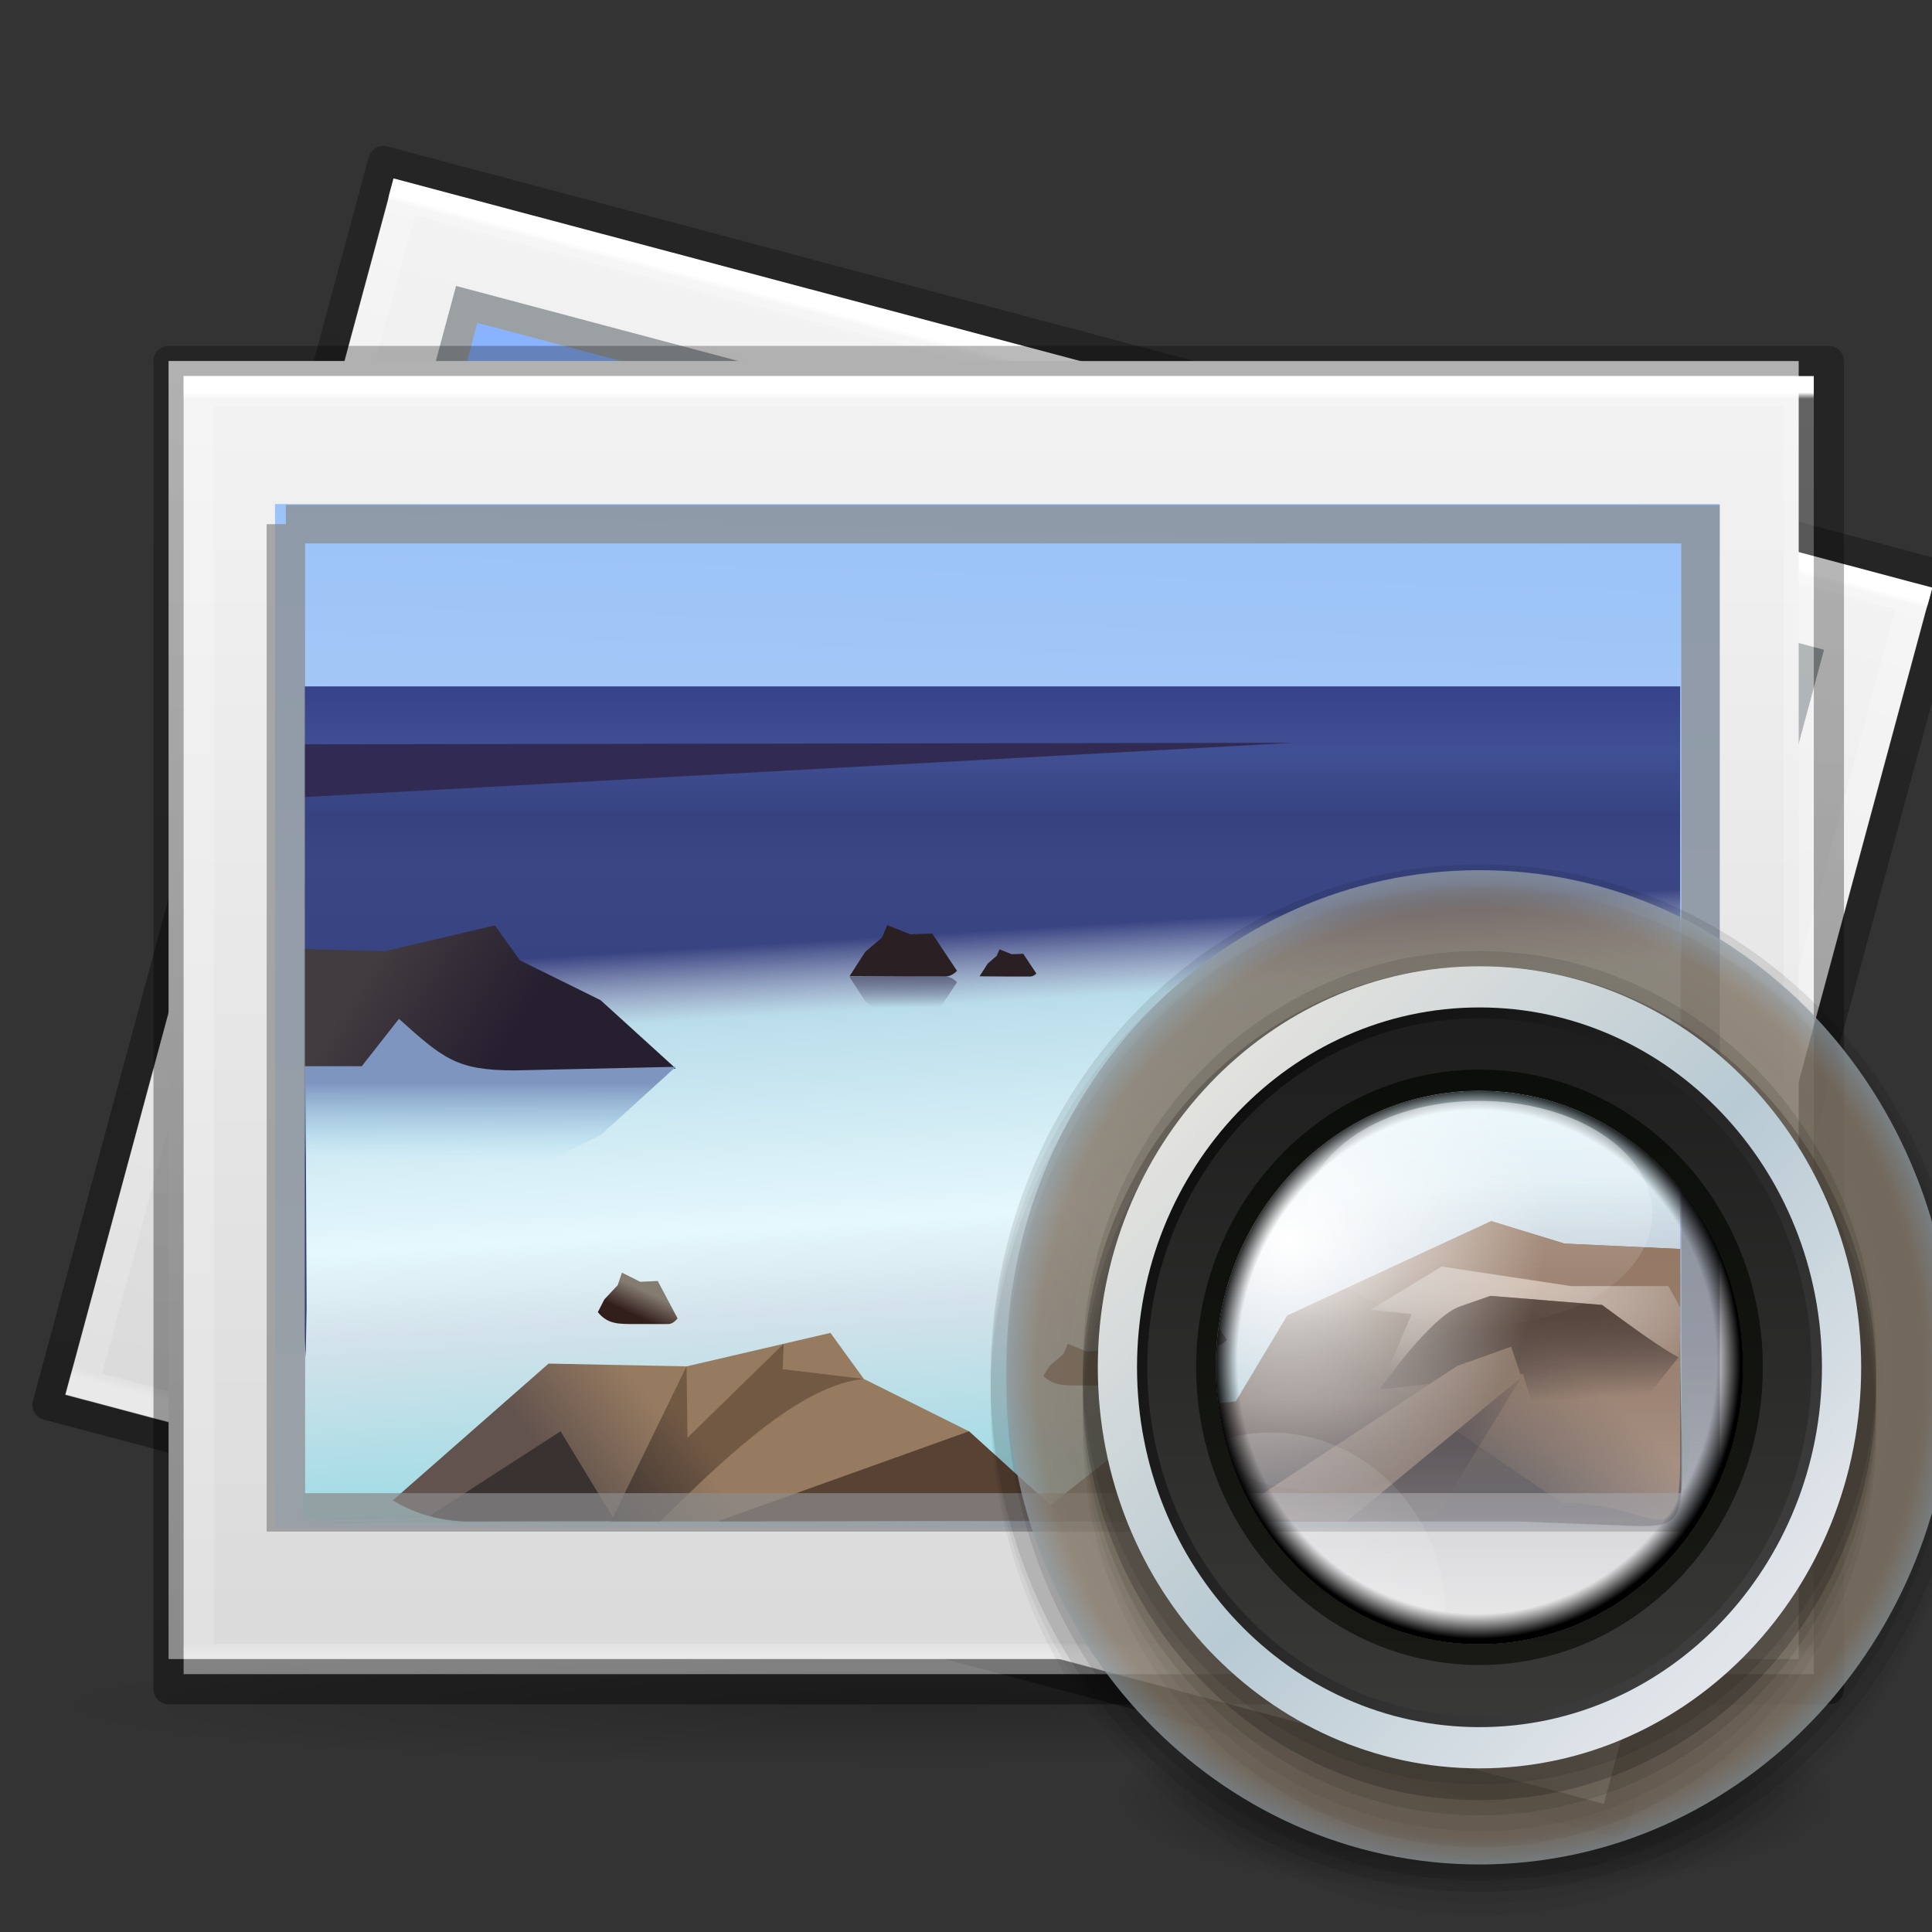 <?xml version="1.0" encoding="UTF-8" standalone="no"?>
<!-- Created with Inkscape (http://www.inkscape.org/) -->

<svg
   xmlns:dc="http://purl.org/dc/elements/1.1/"
   xmlns:cc="http://creativecommons.org/ns#"
   xmlns:rdf="http://www.w3.org/1999/02/22-rdf-syntax-ns#"
   xmlns:svg="http://www.w3.org/2000/svg"
   xmlns="http://www.w3.org/2000/svg"
   xmlns:xlink="http://www.w3.org/1999/xlink"
   xmlns:sodipodi="http://sodipodi.sourceforge.net/DTD/sodipodi-0.dtd"
   xmlns:inkscape="http://www.inkscape.org/namespaces/inkscape"
   version="1.1"
   width="32"
   height="32"
   id="svg3823"
   sodipodi:docname="multimedia-photo-manager.svg"
   inkscape:version="0.92.0 unknown"
   viewBox="0 0 64 64">
  <rect x="0" y="0" width="64" height="64" fill="#333333" stroke="none"/>
  <sodipodi:namedview
     pagecolor="#ffffff"
     bordercolor="#666666"
     borderopacity="1"
     objecttolerance="10"
     gridtolerance="10"
     guidetolerance="10"
     inkscape:pageopacity="0"
     inkscape:pageshadow="2"
     inkscape:window-width="1520"
     inkscape:window-height="1378"
     id="namedview227"
     showgrid="false"
     inkscape:zoom="1.84375"
     inkscape:cx="-89.918325"
     inkscape:cy="-43.408423"
     inkscape:window-x="604"
     inkscape:window-y="53"
     inkscape:window-maximized="0"
     inkscape:current-layer="g4189" />
  <defs
     id="defs3825">
    <linearGradient
       x1="38.851"
       y1="41.608"
       x2="34.131"
       y2="37.81"
       id="linearGradient5701"
       xlink:href="#linearGradient6455-7-3-3"
       gradientUnits="userSpaceOnUse"
       gradientTransform="matrix(0.171,0,0,0.179,138.511,41.867)" />
    <linearGradient
       id="linearGradient6455-7-3-3">
      <stop
         id="stop6457-5-1-10"
         style="stop-color:#fbac9b;stop-opacity:1"
         offset="0" />
      <stop
         id="stop6459-8-9-7"
         style="stop-color:#fcfafc;stop-opacity:1"
         offset="1" />
    </linearGradient>
    <linearGradient
       x1="38.851"
       y1="41.608"
       x2="34.131"
       y2="37.81"
       id="linearGradient5699"
       xlink:href="#linearGradient6413-0-0-0"
       gradientUnits="userSpaceOnUse"
       gradientTransform="matrix(0.245,0,0,0.256,135.386,38.351)" />
    <linearGradient
       id="linearGradient6413-0-0-0">
      <stop
         id="stop6415-1-7-3"
         style="stop-color:#feffff;stop-opacity:1"
         offset="0" />
      <stop
         id="stop6417-4-9-2"
         style="stop-color:#fe70ca;stop-opacity:1"
         offset="1" />
    </linearGradient>
    <radialGradient
       cx="36.491"
       cy="39.709"
       r="3.159"
       fx="36.491"
       fy="39.709"
       id="radialGradient5697"
       xlink:href="#linearGradient6303-33-0-2-0"
       gradientUnits="userSpaceOnUse"
       gradientTransform="matrix(0.245,0,0,0.256,137.44,39.594)" />
    <linearGradient
       id="linearGradient6303-33-0-2-0">
      <stop
         id="stop6305-1-0-2-0"
         style="stop-color:#ffffff;stop-opacity:1"
         offset="0" />
      <stop
         id="stop6307-5-0-6-1"
         style="stop-color:#ffffff;stop-opacity:0"
         offset="1" />
    </linearGradient>
    <radialGradient
       cx="36.491"
       cy="39.709"
       r="3.159"
       fx="36.491"
       fy="39.709"
       id="radialGradient5695"
       xlink:href="#linearGradient6303-3-2-1-4"
       gradientUnits="userSpaceOnUse"
       gradientTransform="matrix(0.858,-0.495,0.282,0.488,98.507,43.371)" />
    <linearGradient
       id="linearGradient6303-3-2-1-4">
      <stop
         id="stop6305-3-0-9-0"
         style="stop-color:#ffffff;stop-opacity:1"
         offset="0" />
      <stop
         id="stop6307-1-0-1-2"
         style="stop-color:#ffffff;stop-opacity:0"
         offset="1" />
    </linearGradient>
    <radialGradient
       cx="36.491"
       cy="39.709"
       r="3.159"
       fx="36.491"
       fy="39.709"
       id="radialGradient5693"
       xlink:href="#linearGradient6303-4-8-5"
       gradientUnits="userSpaceOnUse"
       gradientTransform="matrix(1.067,-0.616,0.35,0.607,96.137,51.596)" />
    <linearGradient
       id="linearGradient6303-4-8-5">
      <stop
         id="stop6305-33-3-3"
         style="stop-color:#ffffff;stop-opacity:1"
         offset="0" />
      <stop
         id="stop6307-9-3-4"
         style="stop-color:#ffffff;stop-opacity:0"
         offset="1" />
    </linearGradient>
    <radialGradient
       cx="32.373"
       cy="31.405"
       r="3.857"
       fx="32.373"
       fy="31.405"
       id="radialGradient5691"
       xlink:href="#linearGradient6088-6-1-0-06"
       gradientUnits="userSpaceOnUse"
       gradientTransform="matrix(-0.682,-0.682,0.682,-0.682,172.32,89.25)" />
    <linearGradient
       id="linearGradient6088-6-1-0-06">
      <stop
         id="stop6090-2-0-4-9"
         style="stop-color:#ff54d2;stop-opacity:0"
         offset="0" />
      <stop
         id="stop6257-4-6-1-76"
         style="stop-color:#ff54d2;stop-opacity:0"
         offset="0.324" />
      <stop
         id="stop6255-3-6-7-23"
         style="stop-color:#ff54d2;stop-opacity:0.252"
         offset="0.561" />
      <stop
         id="stop6092-9-6-8-9"
         style="stop-color:#ff54d2;stop-opacity:0.478"
         offset="1" />
    </linearGradient>
    <radialGradient
       cx="32.373"
       cy="31.405"
       r="3.857"
       fx="32.373"
       fy="31.405"
       id="radialGradient5689"
       xlink:href="#linearGradient6191-8-3-4-5"
       gradientUnits="userSpaceOnUse"
       gradientTransform="matrix(0.584,0.811,-0.783,0.564,152.331,6.213)" />
    <linearGradient
       id="linearGradient6191-8-3-4-5">
      <stop
         id="stop6193-75-7-6-4"
         style="stop-color:#ffffff;stop-opacity:0"
         offset="0" />
      <stop
         id="stop6197-3-4-1-4"
         style="stop-color:#ffffff;stop-opacity:0"
         offset="0.405" />
      <stop
         id="stop6195-7-2-5-7"
         style="stop-color:#ffffff;stop-opacity:0.478"
         offset="1" />
    </linearGradient>
    <radialGradient
       cx="32.373"
       cy="31.405"
       r="3.857"
       fx="32.373"
       fy="31.405"
       id="radialGradient5687"
       xlink:href="#linearGradient6191-7-9-4-9"
       gradientUnits="userSpaceOnUse"
       gradientTransform="matrix(0,0.999,-0.965,-2.659264e-8,176.948,17.819)" />
    <linearGradient
       id="linearGradient6191-7-9-4-9">
      <stop
         id="stop6193-7-3-6-0"
         style="stop-color:#ffffff;stop-opacity:0"
         offset="0" />
      <stop
         id="stop6197-2-2-0-4"
         style="stop-color:#ffffff;stop-opacity:0"
         offset="0.405" />
      <stop
         id="stop6195-2-1-9-1"
         style="stop-color:#ffffff;stop-opacity:0.478"
         offset="1" />
    </linearGradient>
    <radialGradient
       cx="32.373"
       cy="31.405"
       r="3.857"
       fx="32.373"
       fy="31.405"
       id="radialGradient5685"
       xlink:href="#linearGradient6191-9-9-5"
       gradientUnits="userSpaceOnUse"
       gradientTransform="matrix(0.965,0.259,-0.25,0.932,123.245,12.533)" />
    <linearGradient
       id="linearGradient6191-9-9-5">
      <stop
         id="stop6193-8-1-3"
         style="stop-color:#ffffff;stop-opacity:0"
         offset="0" />
      <stop
         id="stop6197-8-8-7"
         style="stop-color:#ffffff;stop-opacity:0"
         offset="0.405" />
      <stop
         id="stop6195-9-3-6"
         style="stop-color:#ffffff;stop-opacity:0.478"
         offset="1" />
    </linearGradient>
    <linearGradient
       x1="68.313"
       y1="52.925"
       x2="68.313"
       y2="65.922"
       id="linearGradient5713"
       xlink:href="#linearGradient3990-3-1-7-0"
       gradientUnits="userSpaceOnUse"
       gradientTransform="matrix(0.075,0,0,0.056,141.658,45.928)" />
    <linearGradient
       id="linearGradient3990-3-1-7-0">
      <stop
         id="stop3992-0-0-1-0"
         style="stop-color:#ffffff;stop-opacity:1"
         offset="0" />
      <stop
         id="stop3994-2-1-8-6"
         style="stop-color:#ffffff;stop-opacity:0"
         offset="1" />
    </linearGradient>
    <linearGradient
       x1="92.696"
       y1="16.555"
       x2="92.696"
       y2="48.984"
       id="linearGradient5735"
       xlink:href="#linearGradient4316-4-6-6-4-5"
       gradientUnits="userSpaceOnUse"
       gradientTransform="matrix(0.156,0,0,0.156,132.289,45.089)" />
    <linearGradient
       id="linearGradient4316-4-6-6-4-5">
      <stop
         id="stop4318-4-4-6-5-3"
         style="stop-color:#ffffff;stop-opacity:1"
         offset="0" />
      <stop
         id="stop4320-2-2-6-59-35"
         style="stop-color:#ffffff;stop-opacity:0.235"
         offset="0.338" />
      <stop
         id="stop4322-4-5-5-0-1"
         style="stop-color:#ffffff;stop-opacity:0.157"
         offset="0.62" />
      <stop
         id="stop4324-4-1-5-5-42"
         style="stop-color:#ffffff;stop-opacity:0.392"
         offset="1" />
    </linearGradient>
    <radialGradient
       cx="32.373"
       cy="31.405"
       r="3.857"
       fx="32.373"
       fy="31.405"
       id="radialGradient5679"
       xlink:href="#linearGradient6088-74-4-8"
       gradientUnits="userSpaceOnUse"
       gradientTransform="matrix(-0.965,0,0,-0.965,177.882,80.466)" />
    <linearGradient
       id="linearGradient6088-74-4-8">
      <stop
         id="stop6090-5-66-7"
         style="stop-color:#ff54d2;stop-opacity:0"
         offset="0" />
      <stop
         id="stop6257-5-4-6"
         style="stop-color:#f62b68;stop-opacity:1"
         offset="0.324" />
      <stop
         id="stop6255-6-7-9"
         style="stop-color:#ff0105;stop-opacity:1"
         offset="0.561" />
      <stop
         id="stop6092-0-22-2"
         style="stop-color:#ff54d2;stop-opacity:0.478"
         offset="1" />
    </linearGradient>
    <linearGradient
       x1="92.696"
       y1="16.555"
       x2="92.696"
       y2="48.984"
       id="linearGradient5677"
       xlink:href="#linearGradient4316-4-0-7-5"
       gradientUnits="userSpaceOnUse"
       gradientTransform="matrix(0.343,0,0,-0.343,115.053,61.346)" />
    <linearGradient
       id="linearGradient4316-4-0-7-5">
      <stop
         id="stop4318-4-5-3-2"
         style="stop-color:#ffffff;stop-opacity:1"
         offset="0" />
      <stop
         id="stop4320-2-9-4-1"
         style="stop-color:#ffffff;stop-opacity:0.235"
         offset="0.338" />
      <stop
         id="stop4322-4-1-3-4"
         style="stop-color:#ffffff;stop-opacity:0.157"
         offset="0.62" />
      <stop
         id="stop4324-4-8-66-2"
         style="stop-color:#ffffff;stop-opacity:0.392"
         offset="1" />
    </linearGradient>
    <radialGradient
       cx="95.838"
       cy="95.388"
       r="9.498"
       fx="95.838"
       fy="95.388"
       id="radialGradient5720"
       xlink:href="#linearGradient4278-3-5-5"
       gradientUnits="userSpaceOnUse"
       gradientTransform="matrix(0.27,-4.0264969e-8,3.7832161e-8,0.254,120.731,25.869)" />
    <linearGradient
       id="linearGradient4278-3-5-5">
      <stop
         id="stop4280-6-90-6"
         style="stop-color:#000000;stop-opacity:0"
         offset="0" />
      <stop
         id="stop4286-1-9-5"
         style="stop-color:#000000;stop-opacity:0"
         offset="0.5" />
      <stop
         id="stop4282-24-4-0"
         style="stop-color:#000000;stop-opacity:1"
         offset="1" />
    </linearGradient>
    <radialGradient
       cx="23.896"
       cy="3.99"
       r="20.397"
       id="radialGradient5723"
       xlink:href="#linearGradient2867-449-88-871-390-598-476-591-434-148-57-177-691-4-22-1"
       gradientUnits="userSpaceOnUse"
       gradientTransform="matrix(0,0.293,-0.387,0,148.196,40.479)" />
    <linearGradient
       id="linearGradient2867-449-88-871-390-598-476-591-434-148-57-177-691-4-22-1">
      <stop
         id="stop7191-4-6-8"
         style="stop-color:#612f91;stop-opacity:1"
         offset="0" />
      <stop
         id="stop7197-2-8-6"
         style="stop-color:#1a4aa2;stop-opacity:1"
         offset="1" />
    </linearGradient>
    <linearGradient
       x1="7.078"
       y1="3.082"
       x2="7.078"
       y2="45.369"
       id="linearGradient5726"
       xlink:href="#linearGradient3087-408-5-3-7"
       gradientUnits="userSpaceOnUse"
       gradientTransform="matrix(0.123,0,0,0.123,143.705,47.222)" />
    <linearGradient
       x1="7.078"
       y1="3.082"
       x2="7.078"
       y2="45.369"
       id="linearGradient3087-408-5-3-7"
       gradientUnits="userSpaceOnUse"
       gradientTransform="matrix(0.221,0,0,0.221,6.693,6.693)">
      <stop
         id="stop7201-5-71-3"
         style="stop-color:#170418;stop-opacity:1"
         offset="0" />
      <stop
         id="stop7203-2-8-8"
         style="stop-color:#50386b;stop-opacity:1"
         offset="1" />
    </linearGradient>
    <radialGradient
       cx="32"
       cy="21.239"
       r="10.498"
       fx="32"
       fy="21.239"
       id="radialGradient5731"
       xlink:href="#linearGradient6042-1-7-8"
       gradientUnits="userSpaceOnUse"
       gradientTransform="matrix(0,0.93,-2.142,0,192.147,15.439)" />
    <linearGradient
       id="linearGradient6042-1-7-8">
      <stop
         id="stop6044-9-6-3"
         style="stop-color:#07132d;stop-opacity:1"
         offset="0" />
      <stop
         id="stop6046-9-5-1"
         style="stop-color:#425479;stop-opacity:1"
         offset="1" />
    </linearGradient>
    <radialGradient
       cx="91.35"
       cy="16.448"
       r="15.639"
       fx="91.35"
       fy="16.448"
       id="radialGradient5441"
       xlink:href="#linearGradient4507-6-5-9"
       gradientUnits="userSpaceOnUse"
       gradientTransform="matrix(0,0.823,-0.823,0,160.19,-31.353)" />
    <linearGradient
       id="linearGradient4507-6-5-9">
      <stop
         id="stop4509-3-8-8"
         style="stop-color:#2d3955;stop-opacity:1"
         offset="0" />
      <stop
         id="stop5959-4-45-4"
         style="stop-color:#2b3853;stop-opacity:1"
         offset="0.725" />
      <stop
         id="stop5961-1-7-2"
         style="stop-color:#192640;stop-opacity:1"
         offset="0.75" />
      <stop
         id="stop4511-1-0-8"
         style="stop-color:#08142e;stop-opacity:1"
         offset="1" />
    </linearGradient>
    <linearGradient
       x1="92.696"
       y1="16.555"
       x2="92.696"
       y2="48.984"
       id="linearGradient5411"
       xlink:href="#linearGradient4316-5-3-5"
       gradientUnits="userSpaceOnUse"
       gradientTransform="matrix(0.53,0,0,0.462,97.819,36.208)" />
    <linearGradient
       id="linearGradient4316-5-3-5">
      <stop
         id="stop4318-1-6-2"
         style="stop-color:#ffffff;stop-opacity:1"
         offset="0" />
      <stop
         id="stop4320-9-8-9"
         style="stop-color:#ffffff;stop-opacity:0.235"
         offset="0.338" />
      <stop
         id="stop4322-42-31-5"
         style="stop-color:#ffffff;stop-opacity:0.157"
         offset="0.62" />
      <stop
         id="stop4324-9-9-3"
         style="stop-color:#ffffff;stop-opacity:0.392"
         offset="1" />
    </linearGradient>
    <linearGradient
       x1="91.566"
       y1="16.543"
       x2="91.566"
       y2="48.631"
       id="linearGradient5407"
       xlink:href="#linearGradient4220-7-2-0"
       gradientUnits="userSpaceOnUse"
       gradientTransform="matrix(0.608,0,0,0.608,90.637,30.357)" />
    <linearGradient
       id="linearGradient4220-7-2-0">
      <stop
         id="stop4222-7-5-5"
         style="stop-color:#7a8498;stop-opacity:1"
         offset="0" />
      <stop
         id="stop4224-0-5-2"
         style="stop-color:#34405c;stop-opacity:1"
         offset="1" />
    </linearGradient>
    <linearGradient
       x1="51.2"
       y1="8.114"
       x2="51.2"
       y2="56.115"
       id="linearGradient5397"
       xlink:href="#linearGradient4164-9-2"
       gradientUnits="userSpaceOnUse"
       gradientTransform="matrix(0.5,0,0,0.5,116.715,30.915)" />
    <linearGradient
       id="linearGradient4164-9-2">
      <stop
         id="stop4166-3-2"
         style="stop-color:#b6b6b6;stop-opacity:1"
         offset="0" />
      <stop
         id="stop4216-6-7"
         style="stop-color:#a4a4a4;stop-opacity:1"
         offset="0.331" />
      <stop
         id="stop4168-0-3"
         style="stop-color:#c5c5c5;stop-opacity:1"
         offset="1" />
    </linearGradient>
    <linearGradient
       x1="71.204"
       y1="15.369"
       x2="71.204"
       y2="40.496"
       id="linearGradient5400"
       xlink:href="#linearGradient4806-2-9"
       gradientUnits="userSpaceOnUse"
       gradientTransform="matrix(1.119,0,0,1.119,52.355,18.974)" />
    <linearGradient
       id="linearGradient4806-2-9">
      <stop
         id="stop4808-4-6"
         style="stop-color:#ffffff;stop-opacity:1"
         offset="0" />
      <stop
         id="stop4810-0-9"
         style="stop-color:#ffffff;stop-opacity:0.235"
         offset="0.424" />
      <stop
         id="stop4812-8-7"
         style="stop-color:#ffffff;stop-opacity:0.157"
         offset="0.821" />
      <stop
         id="stop4814-0-7"
         style="stop-color:#ffffff;stop-opacity:0.392"
         offset="1" />
    </linearGradient>
    <radialGradient
       cx="23.896"
       cy="3.99"
       r="20.397"
       fx="23.896"
       fy="3.99"
       id="radialGradient5403"
       xlink:href="#radialGradient3093-0-3-6-6-0"
       gradientUnits="userSpaceOnUse"
       gradientTransform="matrix(0,2.043,-2.697,0,160.184,-17.52)" />
    <radialGradient
       cx="23.896"
       cy="3.99"
       r="20.397"
       id="radialGradient3093-0-3-6-6-0"
       gradientUnits="userSpaceOnUse"
       gradientTransform="matrix(0,1.232,-1.626,0,18.487,-28.722)">
      <stop
         id="stop3244-9-33-7-0-9-5"
         style="stop-color:#ffffff;stop-opacity:1"
         offset="0" />
      <stop
         id="stop3246-3-5-0-8-5-0"
         style="stop-color:#dddddd;stop-opacity:1"
         offset="0.262" />
      <stop
         id="stop3248-1-7-8-8-1-0"
         style="stop-color:#abacae;stop-opacity:1"
         offset="0.661" />
      <stop
         id="stop3250-9-3-0-5-1-2"
         style="stop-color:#89898b;stop-opacity:1"
         offset="1" />
    </radialGradient>
    <radialGradient
       cx="62.625"
       cy="4.625"
       r="10.625"
       id="radialGradient4269"
       xlink:href="#radialGradient3109-470-9"
       gradientUnits="userSpaceOnUse"
       gradientTransform="matrix(1.12,0,0,0.303,-21.213,90.082)" />
    <radialGradient
       cx="62.625"
       cy="4.625"
       r="10.625"
       id="radialGradient3109-470-9"
       gradientUnits="userSpaceOnUse"
       gradientTransform="matrix(1.129,0,0,0.282,-58.729,19.694)">
      <stop
         id="stop5165-6"
         style="stop-color:#000000;stop-opacity:1"
         offset="0" />
      <stop
         id="stop5167-3"
         style="stop-color:#000000;stop-opacity:0"
         offset="1" />
    </radialGradient>
    <linearGradient
       x1="61.998"
       y1="138.732"
       x2="67.635"
       y2="121.532"
       id="linearGradient6374"
       xlink:href="#linearGradient6272-5-0"
       gradientUnits="userSpaceOnUse"
       gradientTransform="matrix(0.5,0,0,0.5,75.269,19.512)"
       spreadMethod="reflect" />
    <linearGradient
       id="linearGradient6272-5-0">
      <stop
         id="stop6274-4-0"
         style="stop-color:#ffffff;stop-opacity:1"
         offset="0" />
      <stop
         id="stop6276-8-0"
         style="stop-color:#ffffff;stop-opacity:0.543"
         offset="1" />
    </linearGradient>
    <linearGradient
       x1="-184.924"
       y1="113.979"
       x2="-175.253"
       y2="88.801"
       id="linearGradient4580"
       xlink:href="#linearGradient4574"
       gradientUnits="userSpaceOnUse"
       gradientTransform="matrix(0.202,0,0,0.202,53.927,26.752)" />
    <linearGradient
       id="linearGradient4574">
      <stop
         id="stop4576"
         style="stop-color:#7a0f01;stop-opacity:1"
         offset="0" />
      <stop
         id="stop4578"
         style="stop-color:#d31807;stop-opacity:1"
         offset="1" />
    </linearGradient>
    <linearGradient
       x1="-211.289"
       y1="88.75"
       x2="-208.497"
       y2="75.191"
       id="linearGradient4478"
       xlink:href="#linearGradient4470"
       gradientUnits="userSpaceOnUse"
       gradientTransform="matrix(0.205,0.016,-0.017,0.194,62.976,31.06)" />
    <linearGradient
       id="linearGradient4470">
      <stop
         id="stop4472"
         style="stop-color:#ec4502;stop-opacity:1"
         offset="0" />
      <stop
         id="stop4474"
         style="stop-color:#fe7617;stop-opacity:1"
         offset="1" />
    </linearGradient>
    <linearGradient
       x1="-107.456"
       y1="-37.385"
       x2="-107.456"
       y2="38.561"
       id="linearGradient4444"
       xlink:href="#linearGradient3871-6-7"
       gradientUnits="userSpaceOnUse"
       gradientTransform="matrix(0.316,0,0,0.316,73.086,22.926)" />
    <linearGradient
       id="linearGradient3871-6-7">
      <stop
         id="stop3873-3-2"
         style="stop-color:#0b85e9;stop-opacity:1"
         offset="0" />
      <stop
         id="stop3875-4-0"
         style="stop-color:#69d1ef;stop-opacity:1"
         offset="1" />
    </linearGradient>
    <linearGradient
       x1="-96.557"
       y1="110.925"
       x2="-96.557"
       y2="39.992"
       id="linearGradient4442"
       xlink:href="#linearGradient3825-5-8"
       gradientUnits="userSpaceOnUse"
       gradientTransform="matrix(0.316,0,0,0.316,73.086,22.926)" />
    <linearGradient
       id="linearGradient3825-5-8">
      <stop
         id="stop3827-2-3"
         style="stop-color:#e89c42;stop-opacity:1"
         offset="0" />
      <stop
         id="stop3829-5-0"
         style="stop-color:#faca67;stop-opacity:1"
         offset="1" />
    </linearGradient>
    <linearGradient
       x1="41.195"
       y1="5.54"
       x2="41.195"
       y2="42.376"
       id="linearGradient4277"
       xlink:href="#linearGradient3977-7-7"
       gradientUnits="userSpaceOnUse"
       gradientTransform="matrix(1.432,0,0,1.135,-1.294,38.714)" />
    <linearGradient
       id="linearGradient3977-7-7">
      <stop
         id="stop3979-6-5"
         style="stop-color:#ffffff;stop-opacity:1"
         offset="0" />
      <stop
         id="stop3981-3-2"
         style="stop-color:#ffffff;stop-opacity:0.235"
         offset="0.005" />
      <stop
         id="stop3983-8-2"
         style="stop-color:#ffffff;stop-opacity:0.157"
         offset="0.991" />
      <stop
         id="stop3985-2-1"
         style="stop-color:#ffffff;stop-opacity:0.392"
         offset="1" />
    </linearGradient>
    <linearGradient
       x1="25.132"
       y1="0.985"
       x2="25.132"
       y2="47.013"
       id="linearGradient4285"
       xlink:href="#linearGradient3600-9-8"
       gradientUnits="userSpaceOnUse"
       gradientTransform="matrix(1.543,0,0,0.934,-4.444,41.601)" />
    <linearGradient
       id="linearGradient3600-9-8">
      <stop
         id="stop3602-0-0"
         style="stop-color:#f4f4f4;stop-opacity:1"
         offset="0" />
      <stop
         id="stop3604-9-1"
         style="stop-color:#dbdbdb;stop-opacity:1"
         offset="1" />
    </linearGradient>
    <linearGradient
       x1="-76.835"
       y1="6.681"
       x2="-76.844"
       y2="52.888"
       id="linearGradient4288"
       xlink:href="#linearGradient4623-7-4"
       gradientUnits="userSpaceOnUse"
       gradientTransform="matrix(1.337,7.4776901e-4,2.7406382e-4,0.956,163.324,37.749)" />
    <linearGradient
       id="linearGradient4623-7-4">
      <stop
         id="stop4625-3-2"
         style="stop-color:#000000;stop-opacity:0.271"
         offset="0" />
      <stop
         id="stop4627-1-5"
         style="stop-color:#000000;stop-opacity:0.368"
         offset="1" />
    </linearGradient>
    <radialGradient
       cx="19.534"
       cy="40.43"
       r="23.93"
       fx="19.534"
       fy="40.43"
       id="radialGradient4291"
       xlink:href="#linearGradient5071-7-3-1"
       gradientUnits="userSpaceOnUse"
       gradientTransform="matrix(1.233,0,0,0.084,6.503,85.079)" />
    <linearGradient
       id="linearGradient5071-7-3-1">
      <stop
         id="stop5073-2-9-0"
         style="stop-color:#000000;stop-opacity:1"
         offset="0" />
      <stop
         id="stop5075-2-1-6"
         style="stop-color:#000000;stop-opacity:0"
         offset="1" />
    </linearGradient>
    <linearGradient
       x1="41.195"
       y1="5.54"
       x2="41.195"
       y2="42.376"
       id="linearGradient4294"
       xlink:href="#linearGradient3977-7-6-9"
       gradientUnits="userSpaceOnUse"
       gradientTransform="matrix(1.352,0.359,-0.287,1.063,7.533,30.697)" />
    <linearGradient
       id="linearGradient3977-7-6-9">
      <stop
         id="stop3979-6-1-8"
         style="stop-color:#ffffff;stop-opacity:1"
         offset="0" />
      <stop
         id="stop3981-3-0-0"
         style="stop-color:#ffffff;stop-opacity:0.235"
         offset="0.005" />
      <stop
         id="stop3983-8-3-1"
         style="stop-color:#ffffff;stop-opacity:0.157"
         offset="0.991" />
      <stop
         id="stop3985-2-6-1"
         style="stop-color:#ffffff;stop-opacity:0.392"
         offset="1" />
    </linearGradient>
    <linearGradient
       x1="25.132"
       y1="0.985"
       x2="25.132"
       y2="47.013"
       id="linearGradient4298"
       xlink:href="#linearGradient3600-9-3-2"
       gradientUnits="userSpaceOnUse"
       gradientTransform="matrix(1.456,0.387,-0.236,0.875,4.176,33.203)" />
    <linearGradient
       id="linearGradient3600-9-3-2">
      <stop
         id="stop3602-0-2-4"
         style="stop-color:#f4f4f4;stop-opacity:1"
         offset="0" />
      <stop
         id="stop3604-9-0-8"
         style="stop-color:#dbdbdb;stop-opacity:1"
         offset="1" />
    </linearGradient>
    <linearGradient
       id="linearGradient4623-7-9-2">
      <stop
         id="stop4625-3-1-1"
         style="stop-color:#000000;stop-opacity:0.271"
         offset="0" />
      <stop
         id="stop4627-1-4-5"
         style="stop-color:#000000;stop-opacity:0.368"
         offset="1" />
    </linearGradient>
    <linearGradient
       x1="-76.835"
       y1="6.681"
       x2="-76.844"
       y2="52.888"
       id="linearGradient3821"
       xlink:href="#linearGradient4623-7-9-2"
       gradientUnits="userSpaceOnUse"
       gradientTransform="matrix(1.262,0.336,-0.241,0.895,163.111,71.101)" />
    <linearGradient
       inkscape:collect="always"
       xlink:href="#linearGradient3509"
       id="linearGradient3507"
       gradientUnits="userSpaceOnUse"
       x1="49.569"
       y1="1030.053"
       x2="51.952"
       y2="968.574"
       gradientTransform="matrix(0.665,0,0,0.471,1.134,-407.268)" />
    <linearGradient
       inkscape:collect="always"
       id="linearGradient3509">
      <stop
         style="stop-color:#bdd6f2;stop-opacity:1"
         offset="0"
         id="stop3511" />
      <stop
         style="stop-color:#9bc3f8;stop-opacity:1"
         offset="1"
         id="stop3520" />
    </linearGradient>
    <radialGradient
       inkscape:collect="always"
       xlink:href="#linearGradient4668"
       id="radialGradient4649"
       gradientUnits="userSpaceOnUse"
       gradientTransform="matrix(0.673,0,8.9464168e-7,0.668,101.475,996.899)"
       cx="-40.928"
       cy="47.886"
       fx="-40.928"
       fy="47.886"
       r="32.173" />
    <linearGradient
       id="linearGradient4668"
       inkscape:collect="always">
      <stop
         id="stop4670"
         offset="0"
         style="stop-color:#665a4c;stop-opacity:1" />
      <stop
         style="stop-color:#8d7f6f;stop-opacity:0.75"
         offset="0.933"
         id="stop4672" />
      <stop
         id="stop4674"
         offset="1"
         style="stop-color:#939da3;stop-opacity:0.75" />
    </linearGradient>
    <linearGradient
       inkscape:collect="always"
       xlink:href="#linearGradient4469"
       id="linearGradient4592"
       gradientUnits="userSpaceOnUse"
       x1="-19.93"
       y1="69.769"
       x2="-63.717"
       y2="25.982"
       gradientTransform="matrix(0.539,0,0,0.539,95.981,46.681)" />
    <linearGradient
       id="linearGradient4469"
       inkscape:collect="always">
      <stop
         id="stop4471"
         offset="0"
         style="stop-color:#e1e5ea;stop-opacity:1" />
      <stop
         style="stop-color:#b8cad3;stop-opacity:1"
         offset="0.484"
         id="stop4700" />
      <stop
         id="stop4473"
         offset="1"
         style="stop-color:#e1e1de;stop-opacity:1" />
    </linearGradient>
    <linearGradient
       inkscape:collect="always"
       xlink:href="#linearGradient3805-1"
       id="linearGradient4579"
       gradientUnits="userSpaceOnUse"
       x1="-18.92"
       y1="70.206"
       x2="-64.202"
       y2="24.924"
       gradientTransform="matrix(0.484,0,0,0.484,93.71,49.314)" />
    <linearGradient
       inkscape:collect="always"
       id="linearGradient3805-1">
      <stop
         style="stop-color:#3d3d3d;stop-opacity:1"
         offset="0"
         id="stop3807-1" />
      <stop
         style="stop-color:#0f0f0f;stop-opacity:1"
         offset="1"
         id="stop3809-1" />
    </linearGradient>
    <linearGradient
       inkscape:collect="always"
       xlink:href="#linearGradient4694"
       id="linearGradient4576"
       gradientUnits="userSpaceOnUse"
       x1="-42.064"
       y1="78.192"
       x2="-42.064"
       y2="16.661"
       gradientTransform="matrix(0.469,0,0,0.469,93.106,50.014)" />
    <linearGradient
       id="linearGradient4694"
       inkscape:collect="always">
      <stop
         id="stop4696"
         offset="0"
         style="stop-color:#383936;stop-opacity:1" />
      <stop
         id="stop4698"
         offset="1"
         style="stop-color:#1e1e1e;stop-opacity:1" />
    </linearGradient>
    <linearGradient
       inkscape:collect="always"
       xlink:href="#linearGradient3821-3"
       id="linearGradient4573"
       gradientUnits="userSpaceOnUse"
       x1="-43.869"
       y1="79.871"
       x2="-43.869"
       y2="16.294"
       gradientTransform="matrix(0.4,0,0,0.4,90.278,53.294)" />
    <linearGradient
       inkscape:collect="always"
       id="linearGradient3821-3">
      <stop
         style="stop-color:#191a15;stop-opacity:1"
         offset="0"
         id="stop3823-1" />
      <stop
         style="stop-color:#0c0e0b;stop-opacity:1"
         offset="1"
         id="stop3825-7" />
    </linearGradient>
    <linearGradient
       inkscape:collect="always"
       xlink:href="#linearGradient4551"
       id="linearGradient4408"
       gradientUnits="userSpaceOnUse"
       x1="-30.982"
       y1="79.224"
       x2="-30.982"
       y2="17.278" />
    <linearGradient
       id="linearGradient4551"
       inkscape:collect="always">
      <stop
         id="stop4553"
         offset="0"
         style="stop-color:#ffffff;stop-opacity:0.5" />
      <stop
         id="stop4559"
         offset="1"
         style="stop-color:#322448;stop-opacity:0" />
    </linearGradient>
    <radialGradient
       inkscape:collect="always"
       xlink:href="#linearGradient6303-33-0-2-0"
       id="radialGradient4444"
       gradientUnits="userSpaceOnUse"
       gradientTransform="matrix(0.875,0,0,0.846,34.208,989.821)"
       cx="35.429"
       cy="39.439"
       fx="35.429"
       fy="39.439"
       r="13.25" />
    <linearGradient
       inkscape:collect="always"
       xlink:href="#linearGradient4019-8"
       id="linearGradient4440"
       gradientUnits="userSpaceOnUse"
       gradientTransform="matrix(0.679,0,0,0.679,41.303,996.381)"
       x1="36.891"
       y1="59.688"
       x2="46.235"
       y2="51.086" />
    <linearGradient
       id="linearGradient4019-8"
       inkscape:collect="always">
      <stop
         id="stop4021-4"
         offset="0"
         style="stop-color:#ffffff;stop-opacity:0.2" />
      <stop
         id="stop4025-7"
         offset="1"
         style="stop-color:#ffffff;stop-opacity:0;" />
    </linearGradient>
    <radialGradient
       inkscape:collect="always"
       xlink:href="#linearGradient3898-4"
       id="radialGradient4437"
       gradientUnits="userSpaceOnUse"
       gradientTransform="matrix(0.678,0,-1.0224728e-6,0.678,41.309,996.41)"
       cx="47.875"
       cy="47.25"
       fx="47.875"
       fy="47.25"
       r="17.656" />
    <linearGradient
       inkscape:collect="always"
       id="linearGradient3898-4">
      <stop
         style="stop-color:#000000;stop-opacity:0"
         offset="0"
         id="stop3900-9-3" />
      <stop
         id="stop3906-7"
         offset="0.909"
         style="stop-color:#000000;stop-opacity:0" />
      <stop
         style="stop-color:#000000;stop-opacity:1"
         offset="1"
         id="stop3902-5" />
    </linearGradient>
    <linearGradient
       inkscape:collect="always"
       xlink:href="#linearGradient4000-8"
       id="linearGradient4433"
       gradientUnits="userSpaceOnUse"
       x1="-13.087"
       y1="31.123"
       x2="-13.087"
       y2="45.266" />
    <linearGradient
       inkscape:collect="always"
       id="linearGradient4000-8">
      <stop
         style="stop-color:#ffffff;stop-opacity:0.5"
         offset="0"
         id="stop4002-3" />
      <stop
         id="stop4008-8"
         offset="0.312"
         style="stop-color:#ffffff;stop-opacity:0.25" />
      <stop
         style="stop-color:#ffffff;stop-opacity:0;"
         offset="1"
         id="stop4004-2" />
    </linearGradient>
    <linearGradient
       inkscape:collect="always"
       xlink:href="#linearGradient3421"
       id="linearGradient4526"
       gradientUnits="userSpaceOnUse"
       gradientTransform="matrix(1.18,0,0,1.18,-8.656,-181.114)"
       x1="49.5"
       y1="1023.032"
       x2="49.5"
       y2="1003.06" />
    <linearGradient
       inkscape:collect="always"
       id="linearGradient3421">
      <stop
         style="stop-color:#313d7a;stop-opacity:1"
         offset="0"
         id="stop3423" />
      <stop
         id="stop3436"
         offset="0.646"
         style="stop-color:#3b4685;stop-opacity:1" />
      <stop
         id="stop3439"
         offset="0.734"
         style="stop-color:#364280;stop-opacity:1" />
      <stop
         id="stop3445"
         offset="0.855"
         style="stop-color:#405094;stop-opacity:1" />
      <stop
         style="stop-color:#354087;stop-opacity:1"
         offset="1"
         id="stop3447" />
    </linearGradient>
    <linearGradient
       inkscape:collect="always"
       xlink:href="#linearGradient3544"
       id="linearGradient4524"
       gradientUnits="userSpaceOnUse"
       gradientTransform="matrix(1.18,0,0,1.308,-8.656,-313.418)"
       x1="49.5"
       y1="1034.112"
       x2="48.601"
       y2="1014.742" />
    <linearGradient
       id="linearGradient3544"
       inkscape:collect="always">
      <stop
         id="stop3546"
         offset="0"
         style="stop-color:#9adbe4;stop-opacity:1" />
      <stop
         style="stop-color:#d3e2ea;stop-opacity:1"
         offset="0.345"
         id="stop3548" />
      <stop
         style="stop-color:#e5f8fd;stop-opacity:1"
         offset="0.501"
         id="stop3550" />
      <stop
         style="stop-color:#baddea;stop-opacity:1"
         offset="0.873"
         id="stop3553" />
      <stop
         id="stop3555"
         offset="1"
         style="stop-color:#ffffff;stop-opacity:0" />
    </linearGradient>
    <linearGradient
       inkscape:collect="always"
       xlink:href="#linearGradient3581"
       id="linearGradient4522"
       gradientUnits="userSpaceOnUse"
       x1="24.749"
       y1="81.151"
       x2="28.991"
       y2="77.262"
       gradientTransform="translate(0,956.362)" />
    <linearGradient
       inkscape:collect="always"
       id="linearGradient3581">
      <stop
         style="stop-color:#62534e;stop-opacity:1"
         offset="0"
         id="stop3583" />
      <stop
         style="stop-color:#977b60;stop-opacity:1"
         offset="1"
         id="stop3585" />
    </linearGradient>
    <linearGradient
       inkscape:collect="always"
       xlink:href="#linearGradient3590"
       id="linearGradient4520"
       gradientUnits="userSpaceOnUse"
       x1="70.228"
       y1="83.583"
       x2="70.228"
       y2="70.79"
       gradientTransform="translate(0,956.362)" />
    <linearGradient
       inkscape:collect="always"
       id="linearGradient3590">
      <stop
         style="stop-color:#2d2c30;stop-opacity:1"
         offset="0"
         id="stop3592" />
      <stop
         id="stop3600"
         offset="0.392"
         style="stop-color:#665749;stop-opacity:1" />
      <stop
         id="stop3598"
         offset="0.669"
         style="stop-color:#544332;stop-opacity:1" />
      <stop
         style="stop-color:#9c7d62;stop-opacity:1"
         offset="1"
         id="stop3594" />
    </linearGradient>
    <linearGradient
       inkscape:collect="always"
       xlink:href="#linearGradient3631"
       id="linearGradient4518"
       gradientUnits="userSpaceOnUse"
       gradientTransform="translate(0,956.495)"
       x1="23.75"
       y1="60.75"
       x2="17.25"
       y2="56.25" />
    <linearGradient
       inkscape:collect="always"
       id="linearGradient3631">
      <stop
         style="stop-color:#251f30;stop-opacity:1"
         offset="0"
         id="stop3633" />
      <stop
         style="stop-color:#423b3f;stop-opacity:1"
         offset="1"
         id="stop3635" />
    </linearGradient>
    <linearGradient
       inkscape:collect="always"
       xlink:href="#linearGradient3608"
       id="linearGradient4516"
       gradientUnits="userSpaceOnUse"
       x1="20.153"
       y1="1020.719"
       x2="20.153"
       y2="1024.153" />
    <linearGradient
       inkscape:collect="always"
       id="linearGradient3608">
      <stop
         style="stop-color:#7e95bf;stop-opacity:1"
         offset="0"
         id="stop3610" />
      <stop
         style="stop-color:#a0d4ee;stop-opacity:0"
         offset="1"
         id="stop3612" />
    </linearGradient>
    <linearGradient
       inkscape:collect="always"
       xlink:href="#linearGradient3618"
       id="linearGradient4514"
       gradientUnits="userSpaceOnUse"
       x1="27.75"
       y1="83.875"
       x2="32.125"
       y2="79.625"
       gradientTransform="translate(0,956.362)" />
    <linearGradient
       inkscape:collect="always"
       id="linearGradient3618">
      <stop
         style="stop-color:#393231;stop-opacity:1"
         offset="0"
         id="stop3620" />
      <stop
         style="stop-color:#725944;stop-opacity:1"
         offset="1"
         id="stop3622" />
    </linearGradient>
    <linearGradient
       inkscape:collect="always"
       xlink:href="#linearGradient4417"
       id="linearGradient4512"
       gradientUnits="userSpaceOnUse"
       gradientTransform="matrix(0.797,0,0,1,6.389,0)"
       x1="28.625"
       y1="1031.112"
       x2="29"
       y2="1029.925" />
    <linearGradient
       inkscape:collect="always"
       id="linearGradient4417">
      <stop
         style="stop-color:#321e1b;stop-opacity:1"
         offset="0"
         id="stop4419" />
      <stop
         style="stop-color:#847b71;stop-opacity:1"
         offset="1"
         id="stop4421" />
    </linearGradient>
    <linearGradient
       inkscape:collect="always"
       xlink:href="#linearGradient4477"
       id="linearGradient4510"
       gradientUnits="userSpaceOnUse"
       x1="76"
       y1="75.25"
       x2="71.75"
       y2="80.75"
       gradientTransform="translate(0,956.362)" />
    <linearGradient
       inkscape:collect="always"
       id="linearGradient4477">
      <stop
         style="stop-color:#9c7d62;stop-opacity:1;"
         offset="0"
         id="stop4479" />
      <stop
         style="stop-color:#9c7d62;stop-opacity:0;"
         offset="1"
         id="stop4481" />
    </linearGradient>
    <radialGradient
       inkscape:collect="always"
       xlink:href="#linearGradient4432"
       id="radialGradient4508"
       gradientUnits="userSpaceOnUse"
       gradientTransform="matrix(1.327,0.009,-0.005,0.649,-15.978,362.659)"
       cx="73.375"
       cy="1026.886"
       fx="73.375"
       fy="1026.886"
       r="8.176" />
    <linearGradient
       inkscape:collect="always"
       id="linearGradient4432">
      <stop
         style="stop-color:#decab3;stop-opacity:1"
         offset="0"
         id="stop4434" />
      <stop
         style="stop-color:#ffffff;stop-opacity:0;"
         offset="1"
         id="stop4436" />
    </linearGradient>
    <linearGradient
       inkscape:collect="always"
       xlink:href="#linearGradient4493"
       id="linearGradient4506"
       gradientUnits="userSpaceOnUse"
       x1="76.5"
       y1="1031.112"
       x2="76.688"
       y2="1034.987" />
    <linearGradient
       inkscape:collect="always"
       id="linearGradient4493">
      <stop
         style="stop-color:#4e3b2a;stop-opacity:1"
         offset="0"
         id="stop4495" />
      <stop
         style="stop-color:#000000;stop-opacity:0;"
         offset="1"
         id="stop4497" />
    </linearGradient>
    <linearGradient
       inkscape:collect="always"
       xlink:href="#linearGradient4465"
       id="linearGradient4504"
       gradientUnits="userSpaceOnUse"
       x1="65.231"
       y1="1038.927"
       x2="74.953"
       y2="1031.679" />
    <linearGradient
       inkscape:collect="always"
       id="linearGradient4465">
      <stop
         style="stop-color:#74655b;stop-opacity:1"
         offset="0"
         id="stop4467" />
      <stop
         style="stop-color:#8d755b;stop-opacity:1"
         offset="1"
         id="stop4469" />
    </linearGradient>
    <linearGradient
       inkscape:collect="always"
       xlink:href="#linearGradient4511"
       id="linearGradient4502"
       gradientUnits="userSpaceOnUse"
       x1="43.929"
       y1="1015.946"
       x2="43.929"
       y2="1017.363" />
    <linearGradient
       inkscape:collect="always"
       id="linearGradient4511">
      <stop
         style="stop-color:#616782;stop-opacity:1;"
         offset="0"
         id="stop4513" />
      <stop
         style="stop-color:#616782;stop-opacity:0;"
         offset="1"
         id="stop4515" />
    </linearGradient>
    <linearGradient
       inkscape:collect="always"
       xlink:href="#linearGradient4525"
       id="linearGradient4500"
       gradientUnits="userSpaceOnUse"
       gradientTransform="matrix(1.143,0,0,1.143,24.232,-146.806)"
       x1="28.625"
       y1="1031.112"
       x2="29"
       y2="1029.925" />
    <linearGradient
       id="linearGradient4525"
       inkscape:collect="always">
      <stop
         id="stop4527"
         offset="0"
         style="stop-color:#322b36;stop-opacity:1" />
      <stop
         id="stop4529"
         offset="1"
         style="stop-color:#322b36;stop-opacity:1" />
    </linearGradient>
  </defs>
  <g
     id="g4189"
     transform="translate(0,-32)">
    <path
       d="M 53.471,92.341 1.573,78.539 12.698,37.333 64.596,51.135 Z"
       inkscape:connector-curvature="0"
       id="rect6741-1-2-0-6-5"
       style="color:#000000;display:inline;overflow:visible;visibility:visible;fill:none;stroke:url(#linearGradient3821);stroke-width:1;stroke-linecap:butt;stroke-linejoin:round;stroke-miterlimit:4;stroke-dasharray:none;stroke-dashoffset:0;stroke-opacity:1;marker:none;enable-background:accumulate" />
    <path
       d="m 13.043,37.927 c 11.676,3.105 50.954,13.553 50.954,13.553 l -10.871,40.267 c 0,0 -33.97,-9.034 -50.955,-13.55 3.624,-13.423 7.248,-26.846 10.872,-40.27 z"
       inkscape:connector-curvature="0"
       id="path4160-9-4-5"
       style="display:inline;fill:url(#linearGradient4298);fill-opacity:1;stroke:none" />
    <path
       d="m 15.461,42.083 c 10.163,2.703 44.349,11.796 44.349,11.796 l -9.102,33.712 c 0,0 -29.566,-7.863 -44.349,-11.794 3.034,-11.238 6.068,-22.476 9.102,-33.714 z"
       inkscape:connector-curvature="0"
       id="path4160-62-9-5"
       style="color:#000000;display:inline;overflow:visible;visibility:visible;fill:#8ab3ff;fill-opacity:1;fill-rule:nonzero;stroke:#9ba1a3;stroke-width:1;stroke-linecap:butt;stroke-linejoin:miter;stroke-miterlimit:4;stroke-dasharray:none;stroke-dashoffset:0;stroke-opacity:1;marker:none;enable-background:accumulate" />
    <path
       d="M 52.78,91.153 2.769,77.854 13.388,38.521 63.399,51.82 Z"
       inkscape:connector-curvature="0"
       id="rect6741-1-2-8-7"
       style="fill:none;stroke:url(#linearGradient4294);stroke-width:1;stroke-linecap:round;stroke-linejoin:miter;stroke-miterlimit:4;stroke-dasharray:none;stroke-dashoffset:0;stroke-opacity:1" />
    <path
       d="m 60.084,88.458 a 29.5,2 0 0 1 -59,0 29.5,2 0 1 1 59,0 z"
       inkscape:connector-curvature="0"
       id="path5050-1"
       style="color:#000000;display:inline;overflow:visible;visibility:visible;opacity:0.2;fill:url(#radialGradient4291);fill-opacity:1;fill-rule:nonzero;stroke:none;stroke-width:1;marker:none;enable-background:accumulate" />
    <path
       d="m 5.584,43.958 c 12.374,0 54,0.003 54,0.003 l 6e-5,42.997 c 0,0 -36,0 -54,0 0,-14.333 0,-28.667 0,-43 z"
       inkscape:connector-curvature="0"
       id="path4160-9-48"
       style="display:inline;fill:url(#linearGradient4285);fill-opacity:1;stroke:none" />
    <path
       d="M 60.584,87.958 H 5.584 V 43.958 H 60.584 Z"
       inkscape:connector-curvature="0"
       id="rect6741-1-2-0-9"
       style="color:#000000;display:inline;overflow:visible;visibility:visible;fill:none;stroke:url(#linearGradient4288);stroke-width:1;stroke-linecap:butt;stroke-linejoin:round;stroke-miterlimit:4;stroke-dasharray:none;stroke-dashoffset:0;stroke-opacity:1;marker:none;enable-background:accumulate" />
    <path
       d="M 59.584,86.958 H 6.584 v -42 H 59.584 Z"
       inkscape:connector-curvature="0"
       id="rect6741-1-2-3"
       style="fill:none;stroke:url(#linearGradient4277);stroke-width:1;stroke-linecap:round;stroke-linejoin:miter;stroke-miterlimit:4;stroke-dasharray:none;stroke-dashoffset:0;stroke-opacity:1" />
    <path
       d="m 60.86,91.485 c 0,1.781 -5.33,3.224 -11.905,3.224 -6.575,0 -11.905,-1.443 -11.905,-3.224 0,-1.781 5.33,-3.224 11.905,-3.224 6.575,0 11.905,1.443 11.905,3.224 z"
       inkscape:connector-curvature="0"
       id="path8836-2"
       style="opacity:0.6;fill:url(#radialGradient4269);fill-rule:evenodd" />
    <rect
       ry="0"
       rx="0"
       y="48.697"
       x="9.11"
       height="33.902"
       width="47.856"
       id="rect3386"
       style="fill:url(#linearGradient3507);fill-opacity:1;stroke:none;stroke-width:0.559;stroke-opacity:0.353" />
    <g
       id="g4774"
       transform="matrix(0.633,0,0,0.74,71.065,-666.234)">
      <g
         id="g4622">
        <g
           transform="translate(-108.339,-28.699)"
           id="g4528">
          <path
             inkscape:connector-curvature="0"
             id="path3388"
             d="m 12,1002.985 v 28.82 c 0,4.748 3.809,8.557 8.557,8.557 h 54.885 c 4.749,0 8.557,-3.809 8.557,-8.557 v -28.82 z"
             style="fill:url(#linearGradient4526);fill-opacity:1;stroke:none"
             sodipodi:nodetypes="csssscc" />
          <g
             id="g4657">
            <path
               inkscape:connector-curvature="0"
               id="path3522"
               d="m 12,1007.8 0.166,32.651 0.011,-12.386 -0.265,12.22 c 0,0 3.167,0.068 6.901,-0.11 0.559,0.113 -7.24,0.277 -6.647,0.276 l 71.492,-0.176 c 0.594,0 -1.283,0.014 -3.642,-0.099 C 86.486,1040.274 84,1035.955 84,1031.8 v -0.906 -3.906 -19.188 z"
               style="fill:url(#linearGradient4524);fill-opacity:1;stroke:none"
               sodipodi:nodetypes="cccscsscscccc" />
          </g>
          <path
             style="fill:#312b53;fill-opacity:1;stroke:none"
             inkscape:transform-center-x="-8.6270157"
             inkscape:transform-center-y="2.6955e-05"
             d="M 63.762,1005.509 12,1007.939 v -2.361 z"
             id="path4425"
             inkscape:connector-curvature="0"
             sodipodi:nodetypes="cccc" />
          <path
             style="fill:url(#linearGradient4522);fill-opacity:1;stroke:none"
             d="m 39.531,1031.925 -7.531,1.5 -7.219,-0.125 -8.156,6.125 c 1.177,0.606 2.518,0.938 3.938,0.938 H 33.625 l 18.312,-0.031 -5.156,-4 -5.5,-2.344 -1.75,-2.062 z"
             id="path3563"
             inkscape:connector-curvature="0" />
          <g
             id="g4597">
            <path
               sodipodi:nodetypes="ccccccccsssc"
               inkscape:connector-curvature="0"
               id="path3565"
               d="m 84,1028.169 -6.052,-0.241 -3.834,-1.005 -10.68,4.223 -2.691,3.845 -3.304,0.318 -7.47,5.053 h 20.188 5.281 l 5.288,0.177 C 85.008,1040.682 84,1040.795 84,1031.888 Z"
               style="fill:url(#linearGradient4520);fill-opacity:1;stroke:none" />
          </g>
          <path
             style="fill:url(#linearGradient4518);fill-opacity:1;stroke:none"
             d="m 21.969,1013.682 -5.75,1.156 L 12,1014.745 v 5.375 h 3.027 l 1.911,-2.066 2.201,1.578 c 0.839,0.485 1.863,0.768 3.182,0.729 l 9.117,-0.269 -3.938,-3.062 -4.219,-1.781 z"
             id="path3567"
             inkscape:connector-curvature="0"
             sodipodi:nodetypes="cccccccccccc" />
          <path
             id="path3602"
             d="m 33.625,1040.362 18.312,-0.031 -5.156,-4 z"
             style="fill:#584233;fill-opacity:1;stroke:none"
             inkscape:connector-curvature="0"
             sodipodi:nodetypes="cccc" />
          <path
             id="path3606"
             d="m 21.969,1026.425 -5.75,-1.156 -4.219,0.094 v -5.375 h 3.004 l 1.945,-2.12 c 2.33,1.785 3.021,2.307 6.063,2.307 l 8.426,-0.16 -3.938,3.062 -4.219,1.781 z"
             style="fill:url(#linearGradient4516);fill-opacity:1;stroke:none"
             inkscape:connector-curvature="0"
             sodipodi:nodetypes="ccccccccccc" />
          <path
             id="path3616"
             d="m 37.031,1033.55 0.054,-1.138 -5.034,4.204 -0.051,-3.192 -3.954,6.938 h 2.579 c 3.793,-3.211 7.519,-6.119 10.656,-6.375 z"
             style="fill:url(#linearGradient4514);fill-opacity:1;stroke:none"
             inkscape:connector-curvature="0"
             sodipodi:nodetypes="cccccccc" />
          <path
             style="fill:#393231;fill-opacity:1;stroke:none"
             d="m 25.406,1036.331 -6.844,3.781 c 0.084,0.02 0.165,0.045 0.25,0.062 0.529,0.107 1.094,0.18 1.656,0.188 0.032,4e-4 0.062,0 0.094,0 l 7.688,-0.031 -2.844,-4 z"
             id="path3626"
             inkscape:connector-curvature="0" />
          <path
             id="path4411"
             d="m 42.505,1013.673 1.2,0.409 1.15,-0.034 1.299,1.67 c -0.187,0.165 -0.401,0.256 -0.627,0.256 h -2.081 l -2.918,-0.013 0.822,-1.091 0.876,-0.639 0.279,-0.562 z"
             style="fill:#2a2024;fill-opacity:1;stroke:none"
             inkscape:connector-curvature="0" />
          <path
             inkscape:connector-curvature="0"
             style="fill:url(#linearGradient4512);fill-opacity:1;stroke:none"
             d="m 28.62,1029.229 0.957,0.409 0.917,-0.034 1.036,1.67 c -0.149,0.165 -0.32,0.256 -0.5,0.256 h -1.659 c -0.949,0 -1.485,0.015 -2.014,-0.533 l 0.343,-0.571 0.699,-0.639 0.222,-0.562 z"
             id="path4415"
             sodipodi:nodetypes="ccccscccccc" />
          <path
             id="path4461"
             d="m 75.689,1033.907 -9.127,6.455 4.562,-0.073 z"
             style="fill:#393231;fill-opacity:1;stroke:none"
             inkscape:connector-curvature="0"
             sodipodi:nodetypes="cccc" />
          <path
             sodipodi:nodetypes="cccccsc"
             inkscape:connector-curvature="0"
             id="path4475"
             d="m 84,1028.169 -6.052,-0.241 -3.834,-1.005 -10.68,4.223 14.405,8.415 C 82.47,1039.428 84,1042.242 84,1037.578 Z"
             style="fill:url(#linearGradient4510);fill-opacity:1;stroke:none" />
          <path
             style="fill:url(#radialGradient4508);fill-opacity:1;stroke:none"
             d="m 71.515,1028.956 -3.721,1.938 2.153,0.188 -1.672,3.375 c 0,0 2.654,-3.277 4.224,-3.719 l 1.568,-0.469 5.843,0.406 c 1.758,1.108 3.109,1.94 3.998,2.344 0.054,-0.395 0.092,-0.807 0.092,-1.219 v -0.906 -0.094 c -0.195,-0.312 -0.36,-0.589 -0.615,-0.969 h -5.105 l -6.765,-0.875 z"
             id="path4430"
             inkscape:connector-curvature="0"
             sodipodi:nodetypes="ccccccccscccccc" />
          <path
             sodipodi:nodetypes="cccccccc"
             inkscape:connector-curvature="0"
             id="path4485"
             d="m 68.275,1034.456 c 0,0 2.654,-3.277 4.224,-3.719 l 1.568,-0.469 5.843,0.406 c 1.758,1.108 3.109,1.94 3.998,2.344 l -6.069,6.543 -2.061,-5.795 z"
             style="fill:url(#linearGradient4506);fill-opacity:1;stroke:none" />
          <path
             sodipodi:nodetypes="cccccc"
             inkscape:connector-curvature="0"
             style="fill:url(#linearGradient4504);fill-opacity:1;stroke:none"
             d="m 75.689,1033.907 -9.127,6.455 -6.48,-0.073 12.245,-6.882 2.826,-0.863 z"
             id="path4463" />
          <path
             inkscape:connector-curvature="0"
             style="fill:url(#linearGradient4502);fill-opacity:1;stroke:none"
             d="m 42.505,1018.275 1.2,-0.409 1.15,0.034 1.299,-1.67 c -0.187,-0.165 -0.401,-0.256 -0.627,-0.256 h -2.081 l -2.918,0.013 0.822,1.091 0.876,0.639 0.279,0.562 z"
             id="path4501" />
          <path
             sodipodi:nodetypes="ccccscccccc"
             id="path4521"
             d="m 56.107,1029.899 1.372,0.468 1.315,-0.039 1.486,1.91 c -0.214,0.189 -0.459,0.292 -0.717,0.292 h -2.379 c -1.36,0 -2.129,0.017 -2.888,-0.61 l 0.491,-0.652 1.002,-0.731 0.319,-0.643 z"
             style="fill:url(#linearGradient4500);fill-opacity:1;stroke:none"
             inkscape:connector-curvature="0" />
          <path
             inkscape:connector-curvature="0"
             style="fill:#4a362c;fill-opacity:1;stroke:none"
             d="m 51.952,1032.419 0.971,0.331 0.93,-0.028 1.051,1.351 c -0.152,0.134 -0.325,0.207 -0.507,0.207 h -1.684 c -0.963,0 -1.507,0.012 -2.043,-0.431 l 0.348,-0.462 0.709,-0.517 0.226,-0.455 z"
             id="path4531"
             sodipodi:nodetypes="ccccscccccc" />
          <path
             inkscape:connector-curvature="0"
             style="fill:#2a2024;fill-opacity:1;stroke:none"
             d="m 48.379,1014.757 0.634,0.216 0.608,-0.018 0.687,0.883 c -0.099,0.087 -0.212,0.135 -0.332,0.135 h -1.1 l -1.542,-0.01 0.434,-0.577 0.463,-0.338 0.147,-0.297 z"
             id="path4535" />
        </g>
      </g>
    </g>
    <path
       d="m 9.47,49.363 c 10.738,0 46.861,0.002 46.861,0.002 l 5.3e-5,32.734 c 0,0 -31.241,0 -46.861,0 0,-10.912 0,-21.824 0,-32.736 z"
       inkscape:connector-curvature="0"
       id="path4160-62-8"
       style="color:#000000;display:inline;overflow:visible;visibility:visible;opacity:0.722;fill:none;stroke:#8b8b8b;stroke-width:1.274;stroke-linecap:butt;stroke-linejoin:miter;stroke-miterlimit:4;stroke-dasharray:none;stroke-dashoffset:0;stroke-opacity:1;marker:none;enable-background:accumulate" />
    <g
       transform="matrix(0.729,0,0,0.766,-4.845,-710.671)"
       id="g4594">
      <path
         style="opacity:0.05;fill:#000000;fill-opacity:1;stroke:none"
         d="m 73.875,51.562 c -12.311,0 -22.219,9.908 -22.219,22.219 C 51.656,86.092 61.564,96 73.875,96 86.186,96 96.094,86.092 96.094,73.781 96.094,61.471 86.186,51.562 73.875,51.562 Z m 0,8.781 c 6.611,0 11.969,5.357 11.969,11.969 0,6.611 -5.357,11.969 -11.969,11.969 -6.611,0 -11.969,-5.357 -11.969,-11.969 0,-6.611 5.357,-11.969 11.969,-11.969 z"
         transform="translate(0,956.362)"
         id="rect4472"
         inkscape:connector-curvature="0" />
      <path
         style="opacity:0.05;fill:#000000;fill-opacity:1;stroke:none"
         d="m 73.875,51.062 c -12.311,0 -22.219,9.908 -22.219,22.219 0,12.31 9.908,22.219 22.219,22.219 12.311,0 22.219,-9.908 22.219,-22.219 0,-12.31 -9.908,-22.219 -22.219,-22.219 z m 0,9.281 c 6.611,0 11.969,5.357 11.969,11.969 0,6.611 -5.357,11.969 -11.969,11.969 -6.611,0 -11.969,-5.357 -11.969,-11.969 0,-6.611 5.357,-11.969 11.969,-11.969 z"
         transform="translate(0,956.362)"
         id="rect4484"
         inkscape:connector-curvature="0" />
      <path
         style="opacity:0.1;fill:#000000;fill-opacity:1;stroke:none"
         d="m 73.875,50.562 c -12.311,0 -22.219,9.908 -22.219,22.219 C 51.656,85.092 61.564,95 73.875,95 86.186,95 96.094,85.092 96.094,72.781 96.094,60.471 86.186,50.562 73.875,50.562 Z m 0,9.781 c 6.611,0 11.969,5.357 11.969,11.969 0,6.611 -5.357,11.969 -11.969,11.969 -6.611,0 -11.969,-5.357 -11.969,-11.969 0,-6.611 5.357,-11.969 11.969,-11.969 z"
         transform="translate(0,956.362)"
         id="rect4486"
         inkscape:connector-curvature="0" />
      <path
         style="opacity:0.1;fill:#000000;fill-opacity:1;stroke:none"
         d="m 73.875,51.5 c -11.874,0 -21.5,9.626 -21.5,21.5 0,11.874 9.626,21.5 21.5,21.5 11.874,0 21.5,-9.626 21.5,-21.5 0,-11.874 -9.626,-21.5 -21.5,-21.5 z m 0,8.844 c 6.611,0 11.969,5.357 11.969,11.969 0,6.611 -5.357,11.969 -11.969,11.969 -6.611,0 -11.969,-5.357 -11.969,-11.969 0,-6.611 5.357,-11.969 11.969,-11.969 z"
         transform="translate(0,956.362)"
         id="path4058"
         inkscape:connector-curvature="0" />
      <path
         style="fill:url(#radialGradient4649);fill-opacity:1;stroke:none"
         d="m 73.875,1007.175 c -11.874,0 -21.5,9.626 -21.5,21.5 0,11.874 9.626,21.5 21.5,21.5 11.874,0 21.5,-9.626 21.5,-21.5 0,-11.874 -9.626,-21.5 -21.5,-21.5 z m 0,9.531 c 6.611,0 11.969,5.357 11.969,11.969 0,6.611 -5.357,11.969 -11.969,11.969 -6.611,0 -11.969,-5.357 -11.969,-11.969 0,-6.611 5.357,-11.969 11.969,-11.969 z"
         id="path3755"
         inkscape:connector-curvature="0" />
      <g
         id="g4702">
        <path
           id="path4056"
           transform="translate(0,956.362)"
           d="m 73.875,57 c -9.954,0 -18.031,8.078 -18.031,18.031 0,9.954 8.078,18.031 18.031,18.031 9.954,0 18.031,-8.078 18.031,-18.031 C 91.906,65.078 83.829,57 73.875,57 Z m 0,3.344 c 2.075,0 4.017,0.508 5.719,1.438 1.018,0.553 1.938,1.25 2.75,2.062 0.541,0.541 1.039,1.145 1.469,1.781 1.291,1.911 2.031,4.208 2.031,6.688 0,2.479 -0.741,4.777 -2.031,6.688 -0.43,0.637 -0.927,1.24 -1.469,1.781 -1.354,1.354 -3.032,2.386 -4.906,2.969 -0.75,0.233 -1.539,0.387 -2.344,0.469 -0.402,0.041 -0.806,0.062 -1.219,0.062 -0.413,0 -0.816,-0.022 -1.219,-0.062 C 71.851,84.137 71.062,83.983 70.312,83.75 65.44,82.234 61.906,77.684 61.906,72.312 c 0,-2.076 0.508,-4.017 1.438,-5.719 0.184,-0.339 0.379,-0.65 0.594,-0.969 0.219,-0.325 0.438,-0.637 0.688,-0.938 0.244,-0.296 0.511,-0.573 0.781,-0.844 0.812,-0.812 1.732,-1.51 2.75,-2.062 1.696,-0.921 3.653,-1.438 5.719,-1.438 z"
           style="opacity:0.05;fill:#000000;fill-opacity:1;stroke:none"
           inkscape:connector-curvature="0" />
        <path
           id="path4054"
           transform="translate(0,956.362)"
           d="m 73.875,56.344 c -9.954,0 -18.031,8.046 -18.031,18 0,9.954 8.078,18.031 18.031,18.031 9.954,0 18.031,-8.078 18.031,-18.031 0,-9.954 -8.078,-18 -18.031,-18 z m 0,4 c 6.611,0 11.969,5.357 11.969,11.969 0,6.611 -5.357,11.969 -11.969,11.969 -6.611,0 -11.969,-5.357 -11.969,-11.969 0,-6.611 5.357,-11.969 11.969,-11.969 z"
           style="opacity:0.05;fill:#000000;fill-opacity:1;stroke:none"
           inkscape:connector-curvature="0" />
        <path
           id="path4052"
           transform="translate(0,956.362)"
           d="m 73.875,55.656 c -9.954,0 -18.031,8.078 -18.031,18.031 0,9.954 8.078,18 18.031,18 9.954,0 18.031,-8.046 18.031,-18 0,-9.954 -8.078,-18.031 -18.031,-18.031 z m 0,4.688 c 6.611,0 11.969,5.357 11.969,11.969 0,6.611 -5.357,11.969 -11.969,11.969 -6.611,0 -11.969,-5.357 -11.969,-11.969 0,-6.611 5.357,-11.969 11.969,-11.969 z"
           style="opacity:0.1;fill:#000000;fill-opacity:1;stroke:none"
           inkscape:connector-curvature="0" />
        <path
           id="path4050"
           transform="translate(0,956.362)"
           d="m 73.875,54.969 c -9.954,0 -18.031,8.078 -18.031,18.031 0,9.954 8.078,18.031 18.031,18.031 9.954,0 18.031,-8.078 18.031,-18.031 0,-9.954 -8.078,-18.031 -18.031,-18.031 z m 0,5.375 c 2.075,0 4.017,0.508 5.719,1.438 1.018,0.553 1.938,1.25 2.75,2.062 0.541,0.541 1.039,1.145 1.469,1.781 1.291,1.911 2.031,4.208 2.031,6.688 0,2.479 -0.741,4.777 -2.031,6.688 -0.43,0.637 -0.927,1.24 -1.469,1.781 -1.354,1.354 -3.032,2.386 -4.906,2.969 -0.75,0.233 -1.539,0.387 -2.344,0.469 -0.402,0.041 -0.806,0.062 -1.219,0.062 -0.413,0 -0.816,-0.022 -1.219,-0.062 C 71.851,84.137 71.062,83.983 70.312,83.75 65.44,82.234 61.906,77.684 61.906,72.312 c 0,-2.076 0.508,-4.017 1.438,-5.719 0.184,-0.339 0.379,-0.65 0.594,-0.969 0.219,-0.325 0.438,-0.637 0.688,-0.938 0.244,-0.296 0.511,-0.573 0.781,-0.844 0.812,-0.812 1.732,-1.51 2.75,-2.062 1.696,-0.921 3.653,-1.438 5.719,-1.438 z"
           style="opacity:0.2;fill:#000000;fill-opacity:1;stroke:none"
           inkscape:connector-curvature="0" />
        <path
           id="path4046"
           transform="translate(0,956.362)"
           d="m 73.875,54.312 c -9.954,0 -18.031,8.046 -18.031,18 0,9.954 8.078,18.031 18.031,18.031 9.954,0 18.031,-8.078 18.031,-18.031 0,-9.954 -8.078,-18 -18.031,-18 z m 0,6.031 c 6.611,0 11.969,5.357 11.969,11.969 0,6.611 -5.357,11.969 -11.969,11.969 -6.611,0 -11.969,-5.357 -11.969,-11.969 0,-6.611 5.357,-11.969 11.969,-11.969 z"
           style="opacity:0.1;fill:#000000;fill-opacity:1;stroke:none"
           inkscape:connector-curvature="0" />
        <path
           transform="translate(0,956.362)"
           id="path3757"
           d="m 73.875,54.969 c -9.579,0 -17.344,7.765 -17.344,17.344 0,9.579 7.765,17.344 17.344,17.344 9.579,0 17.344,-7.765 17.344,-17.344 0,-9.579 -7.765,-17.344 -17.344,-17.344 z m 0,5.375 c 6.611,0 11.969,5.357 11.969,11.969 0,6.611 -5.357,11.969 -11.969,11.969 -6.611,0 -11.969,-5.357 -11.969,-11.969 0,-6.611 5.357,-11.969 11.969,-11.969 z"
           style="fill:url(#linearGradient4592);fill-opacity:1;stroke:none"
           inkscape:connector-curvature="0" />
        <path
           transform="translate(0,956.362)"
           id="path3759"
           d="m 73.875,56.75 c -8.595,0 -15.562,6.967 -15.562,15.562 0,8.595 6.967,15.562 15.562,15.562 8.595,0 15.562,-6.967 15.562,-15.562 0,-8.595 -6.967,-15.562 -15.562,-15.562 z m 0,3.594 c 6.611,0 11.969,5.357 11.969,11.969 0,6.611 -5.357,11.969 -11.969,11.969 -6.611,0 -11.969,-5.357 -11.969,-11.969 0,-6.611 5.357,-11.969 11.969,-11.969 z"
           style="fill:url(#linearGradient4579);fill-opacity:1;stroke:none"
           inkscape:connector-curvature="0" />
        <path
           transform="translate(0,956.362)"
           id="path3761"
           d="m 73.875,57.219 c -8.334,0 -15.094,6.76 -15.094,15.094 0,8.334 6.76,15.094 15.094,15.094 8.334,0 15.094,-6.76 15.094,-15.094 0,-8.334 -6.76,-15.094 -15.094,-15.094 z m 0,3.125 c 6.611,0 11.969,5.357 11.969,11.969 0,6.611 -5.357,11.969 -11.969,11.969 -6.611,0 -11.969,-5.357 -11.969,-11.969 0,-6.611 5.357,-11.969 11.969,-11.969 z"
           style="fill:url(#linearGradient4576);fill-opacity:1;stroke:none"
           inkscape:connector-curvature="0" />
        <path
           id="path3763"
           transform="translate(0,956.362)"
           d="m 73.875,59.438 c -7.108,0 -12.875,5.767 -12.875,12.875 0,7.108 5.767,12.875 12.875,12.875 7.108,0 12.875,-5.767 12.875,-12.875 0,-7.108 -5.767,-12.875 -12.875,-12.875 z m 0,0.906 c 6.611,0 11.969,5.357 11.969,11.969 0,6.611 -5.357,11.969 -11.969,11.969 -6.611,0 -11.969,-5.357 -11.969,-11.969 0,-6.611 5.357,-11.969 11.969,-11.969 z"
           style="fill:url(#linearGradient4573);fill-opacity:1;stroke:none"
           inkscape:connector-curvature="0" />
        <circle
           style="fill:url(#linearGradient4408);fill-opacity:1;stroke:none"
           id="path3765"
           transform="matrix(0.372,0,0,0.372,89.131,1010.986)"
           cx="-41.012"
           cy="47.563"
           r="32.173" />
        <path
           inkscape:connector-curvature="0"
           id="path3983"
           d="m 73.872,1016.715 c -6.611,0 -11.98,5.347 -11.98,11.959 0,1.629 0.343,3.185 0.933,4.601 1.216,0.481 2.535,0.763 3.923,0.763 5.902,0 10.686,-4.785 10.686,-10.687 0,-2.468 -0.842,-4.743 -2.248,-6.552 -0.431,-0.047 -0.871,-0.085 -1.315,-0.085 z"
           style="fill:url(#radialGradient4444);fill-opacity:1;stroke:none" />
        <path
           inkscape:connector-curvature="0"
           id="path4010"
           d="m 64.372,1031.494 c -0.71,0 -1.401,0.102 -2.057,0.276 1.23,4.606 5.128,8.109 9.944,8.757 0.047,-0.349 0.085,-0.698 0.085,-1.06 0,-4.403 -3.569,-7.973 -7.972,-7.973 z"
           style="fill:url(#linearGradient4440);fill-opacity:1;stroke:none" />
        <path
           inkscape:connector-curvature="0"
           id="path3893"
           d="m 73.872,1016.715 c -6.611,0 -11.98,5.347 -11.98,11.959 0,6.611 5.369,11.98 11.98,11.98 6.611,0 11.98,-5.369 11.98,-11.98 0,-6.611 -5.369,-11.959 -11.98,-11.959 z m 0,2.205 c 5.393,0 9.775,4.36 9.775,9.754 0,5.393 -4.381,9.775 -9.775,9.775 -5.393,0 -9.775,-4.381 -9.775,-9.775 0,-5.393 4.381,-9.754 9.775,-9.754 z"
           style="fill:url(#radialGradient4437);fill-opacity:1;stroke:none" />
        <ellipse
           transform="matrix(0.679,0,0,0.679,82.807,996.381)"
           id="path3998"
           style="fill:url(#linearGradient4433);fill-opacity:1;stroke:none"
           cx="-13.17"
           cy="37.752"
           rx="11.579"
           ry="7.159" />
      </g>
    </g>
  </g>
</svg>
